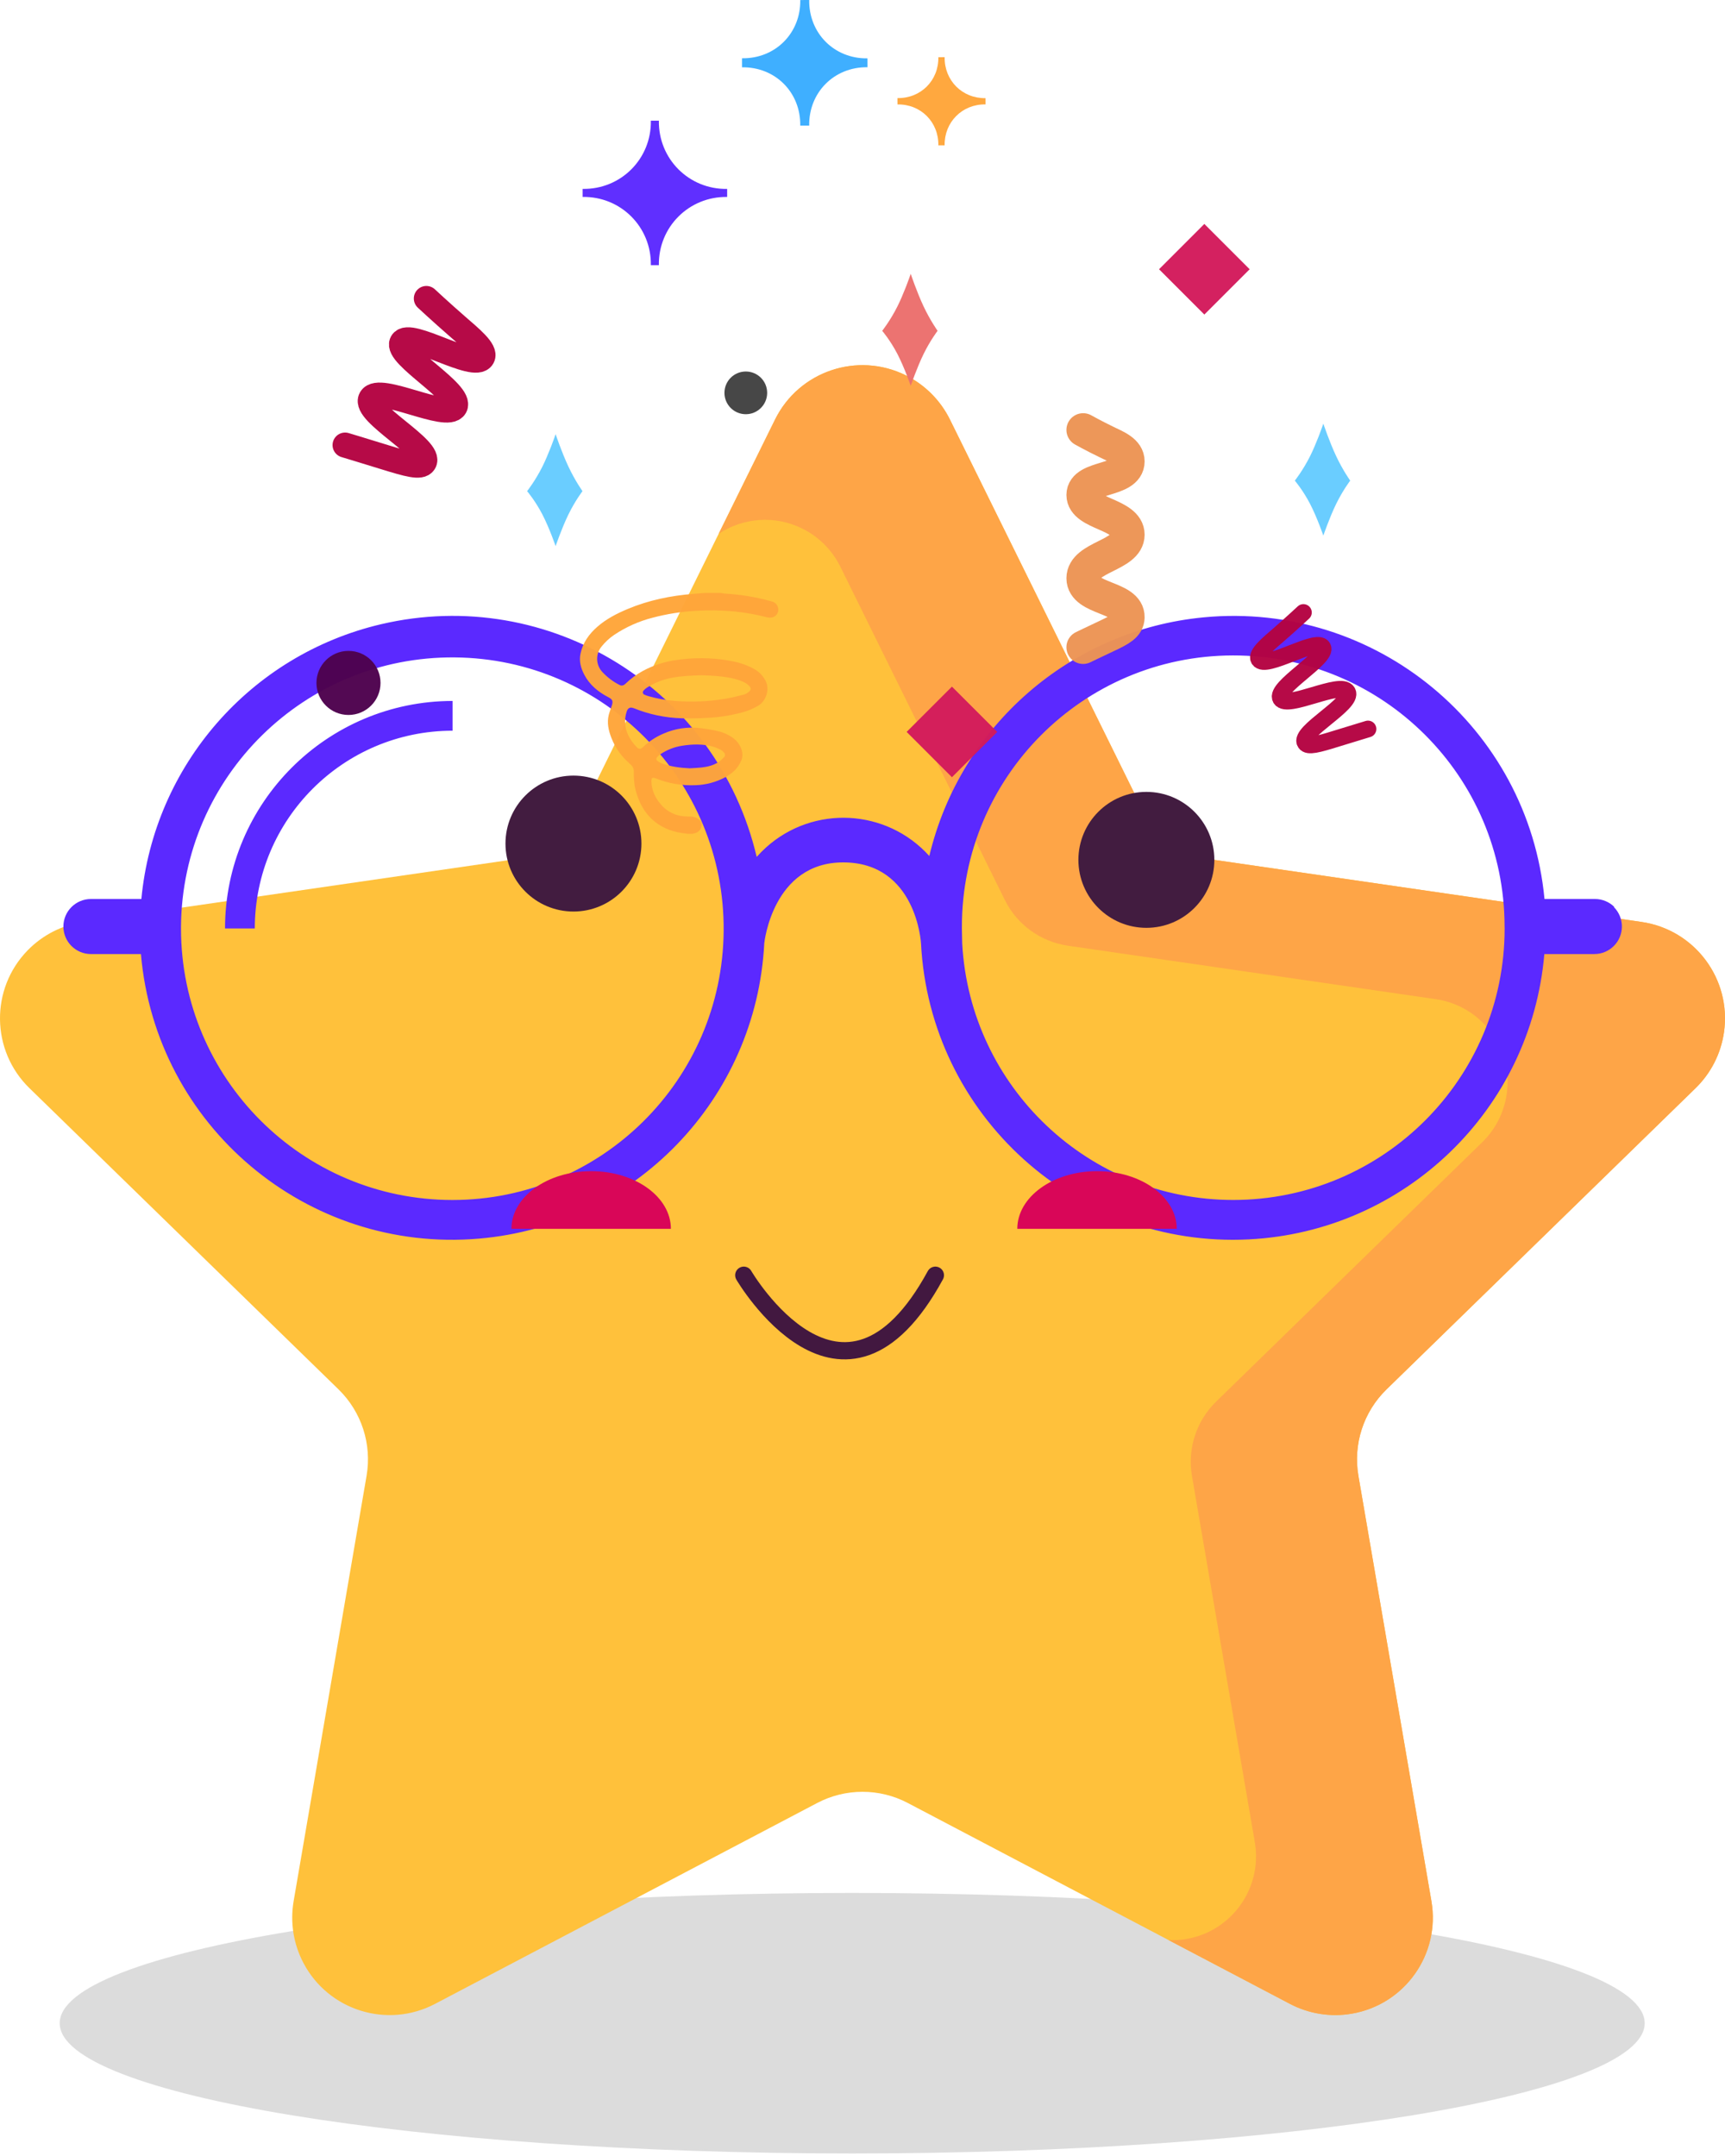 <svg width="100" height="125" viewBox="0 0 100 125" fill="none" xmlns="http://www.w3.org/2000/svg">
<path d="M49.403 109.749C74.757 109.749 95.344 113.133 95.344 117.301C95.344 121.469 74.757 124.853 49.403 124.853C24.048 124.853 3.461 121.469 3.461 117.301C3.461 113.133 24.048 109.749 49.403 109.749Z" fill="#DCDCDC"/>
<path d="M55.067 24.321L66.141 46.762C66.964 48.431 68.556 49.587 70.397 49.854L95.162 53.452C98.25 53.901 100.389 56.769 99.94 59.858C99.762 61.087 99.183 62.223 98.293 63.09L80.374 80.557C79.042 81.856 78.434 83.727 78.748 85.561L82.981 110.225C83.507 113.301 81.44 116.222 78.363 116.748C77.138 116.958 75.879 116.758 74.78 116.181L52.63 104.535C50.984 103.668 49.016 103.668 47.37 104.535L25.219 116.181C22.457 117.633 19.041 116.57 17.589 113.807C17.011 112.707 16.812 111.447 17.022 110.223L21.251 85.559C21.565 83.725 20.957 81.855 19.627 80.555L1.706 63.088C-0.528 60.91 -0.574 57.332 1.604 55.097C2.472 54.207 3.609 53.628 4.839 53.45L29.605 49.851C31.445 49.584 33.036 48.428 33.859 46.76L44.933 24.319C46.317 21.52 49.708 20.374 52.506 21.758C53.618 22.308 54.517 23.209 55.067 24.321Z" fill="#FFC13B"/>
<path d="M95.162 53.453L70.397 49.854C68.556 49.587 66.964 48.431 66.141 46.763L55.067 24.322C54.517 23.209 53.618 22.31 52.506 21.759C49.708 20.375 46.318 21.52 44.933 24.318L41.661 30.95C43.059 30.025 44.896 29.846 46.506 30.644C47.464 31.117 48.238 31.892 48.712 32.85L58.246 52.169C58.954 53.606 60.324 54.6 61.909 54.83L83.23 57.929C85.889 58.316 87.73 60.784 87.344 63.443C87.19 64.501 86.692 65.479 85.925 66.226L70.499 81.264C69.352 82.382 68.828 83.993 69.099 85.571L72.743 106.805C73.196 109.454 71.416 111.968 68.767 112.421C68.428 112.479 68.086 112.496 67.746 112.483L74.78 116.181C75.88 116.76 77.138 116.958 78.362 116.749C81.439 116.223 83.507 113.303 82.981 110.226L78.748 85.561C78.434 83.728 79.042 81.857 80.374 80.558L98.293 63.091C99.183 62.224 99.762 61.088 99.94 59.857C100.39 56.77 98.251 53.902 95.162 53.453Z" fill="#FEA547"/>
<path d="M87.225 53.839C87.223 62.529 80.178 69.572 71.488 69.571C63.133 69.57 56.234 63.037 55.779 54.693C55.779 54.409 55.762 54.123 55.762 53.839V53.752C55.75 45.065 62.783 38.013 71.471 38.001C80.158 37.989 87.21 45.022 87.222 53.709L87.225 53.839ZM26.227 69.573C17.539 69.57 10.497 62.527 10.493 53.839V53.709C10.568 45.023 17.67 38.04 26.356 38.115C35.044 38.189 42.025 45.291 41.951 53.978C41.878 62.611 34.861 69.57 26.227 69.573ZM93.59 52.587C93.29 52.288 92.883 52.121 92.459 52.122H89.536C88.593 42.159 79.753 34.848 69.791 35.791C62.07 36.521 55.67 42.085 53.873 49.629C51.396 46.879 47.158 46.657 44.407 49.134C44.217 49.307 44.036 49.489 43.866 49.681C41.577 39.942 31.825 33.902 22.085 36.192C14.517 37.971 8.928 44.382 8.195 52.122H5.272C4.39 52.122 3.675 52.836 3.675 53.718C3.675 54.599 4.39 55.314 5.272 55.314H8.17C9.025 65.281 17.796 72.668 27.764 71.813C36.784 71.041 43.848 63.726 44.306 54.684C44.306 54.684 44.784 50 48.878 50C53.129 50 53.391 54.684 53.391 54.684C53.897 64.675 62.406 72.363 72.398 71.857C81.439 71.399 88.754 64.334 89.527 55.314H92.425C93.307 55.314 94.023 54.599 94.023 53.718C94.024 53.294 93.855 52.887 93.556 52.587H93.59ZM13.044 53.83H14.77C14.775 47.5 19.905 42.37 26.235 42.364V40.639C18.954 40.648 13.053 46.548 13.044 53.83ZM13.044 53.83H14.77C14.775 47.5 19.905 42.37 26.235 42.364V40.639C18.954 40.648 13.053 46.548 13.044 53.83ZM13.044 53.83H14.77C14.775 47.5 19.905 42.37 26.235 42.364V40.639C18.954 40.648 13.053 46.548 13.044 53.83Z" fill="#5B29FF"/>
<path d="M34.27 67.901C31.718 67.901 29.648 69.398 29.648 71.244H38.892C38.892 69.398 36.823 67.901 34.27 67.901Z" fill="#D90658"/>
<path d="M63.597 67.901C61.044 67.901 58.974 69.398 58.974 71.244H68.218C68.218 69.398 66.149 67.901 63.597 67.901Z" fill="#D90658"/>
<path d="M33.244 44.968C35.42 44.968 37.184 46.732 37.184 48.909C37.184 51.085 35.42 52.849 33.244 52.849C31.067 52.849 29.303 51.085 29.303 48.909C29.303 46.732 31.067 44.968 33.244 44.968Z" fill="#421C40"/>
<path d="M66.457 45.912C68.632 45.912 70.397 47.678 70.397 49.853C70.397 52.028 68.632 53.794 66.457 53.794C64.281 53.794 62.516 52.028 62.516 49.853C62.516 47.678 64.281 45.912 66.457 45.912Z" fill="#421C40"/>
<path d="M43.118 73.935C43.118 73.935 48.862 83.788 54.224 73.935" stroke="#421840" stroke-linecap="round" stroke-linejoin="round"/>
<g opacity="0.969">
<path d="M38.195 15.377C38.159 13.164 39.939 11.383 42.154 11.419V10.953C39.939 10.99 38.16 9.209 38.196 6.996L37.731 6.998C37.768 9.211 35.991 10.989 33.776 10.952V11.418C35.991 11.381 37.767 13.164 37.731 15.377H38.195Z" fill="#5B29FF"/>
<path d="M54.761 8.427C54.739 7.077 55.784 6.031 57.135 6.053L57.133 5.691C55.782 5.713 54.74 4.665 54.762 3.315L54.397 3.317C54.42 4.667 53.377 5.71 52.026 5.687L52.028 6.055C53.379 6.033 54.419 7.077 54.397 8.427H54.761Z" fill="#FFA63A"/>
<path d="M46.91 7.282C46.879 5.358 48.367 3.868 50.291 3.899L50.289 3.383C48.365 3.415 46.88 1.923 46.911 0L46.392 0.002C46.424 1.925 44.939 3.41 43.015 3.378L43.016 3.903C44.941 3.871 46.423 5.358 46.391 7.282H46.91Z" fill="#3AADFF"/>
<path d="M62.791 24.925C62.791 24.925 63.411 25.273 64.139 25.624C64.708 25.897 65.386 26.163 65.386 26.75C65.386 27.939 62.791 27.579 62.791 28.696C62.791 29.814 65.386 29.793 65.386 31.001C65.386 32.209 62.791 32.282 62.791 33.526C62.791 34.77 65.421 34.585 65.386 35.796C65.372 36.276 64.947 36.504 64.139 36.882C63.331 37.261 62.791 37.525 62.791 37.525" stroke="#EC9454" stroke-width="1.938" stroke-linecap="round" stroke-linejoin="round"/>
<path d="M24.716 17.306C24.716 17.306 25.526 18.062 26.498 18.91C27.259 19.572 28.186 20.321 27.967 20.716C27.522 21.519 23.724 19.096 23.306 19.849C22.888 20.603 26.829 22.769 26.377 23.584C25.926 24.398 21.965 22.268 21.5 23.107C21.035 23.946 25.091 26.03 24.584 26.818C24.384 27.13 23.655 26.926 22.29 26.503C20.924 26.08 20.005 25.805 20.005 25.805" stroke="#B40342" stroke-width="1.453" stroke-linecap="round" stroke-linejoin="round"/>
<path d="M75.56 35.511C75.56 35.511 74.918 36.112 74.144 36.786C73.54 37.312 72.803 37.908 72.977 38.222C73.331 38.859 76.349 36.934 76.68 37.532C77.012 38.131 73.881 39.853 74.24 40.5C74.599 41.147 77.746 39.455 78.115 40.121C78.485 40.788 75.263 42.444 75.665 43.07C75.824 43.318 76.404 43.156 77.489 42.82C78.574 42.484 79.304 42.265 79.304 42.265" stroke="#B40342" stroke-width="0.969" stroke-linecap="round" stroke-linejoin="round"/>
<path d="M30.557 28.476C30.557 28.476 31.028 27.882 31.441 27.056C31.608 26.723 31.765 26.351 31.939 25.911C32.083 25.548 32.209 25.172 32.209 25.172C32.209 25.172 32.564 26.23 32.954 27.056C33.343 27.882 33.768 28.476 33.768 28.476C33.768 28.476 33.343 29.028 32.954 29.825C32.564 30.622 32.209 31.663 32.209 31.663C32.209 31.663 31.854 30.622 31.441 29.825C31.028 29.028 30.557 28.476 30.557 28.476Z" fill="#66CCFF"/>
<path d="M75.062 27.866C75.062 27.866 75.534 27.273 75.947 26.447C76.114 26.113 76.271 25.742 76.445 25.301C76.588 24.939 76.715 24.562 76.715 24.562C76.715 24.562 77.07 25.621 77.459 26.447C77.849 27.273 78.273 27.866 78.273 27.866C78.273 27.866 77.849 28.419 77.459 29.215C77.07 30.012 76.715 31.054 76.715 31.054C76.715 31.054 76.359 30.012 75.947 29.215C75.534 28.419 75.062 27.866 75.062 27.866Z" fill="#66CCFF"/>
<path d="M51.143 19.18C51.143 19.18 51.614 18.587 52.027 17.76C52.194 17.427 52.351 17.055 52.525 16.615C52.669 16.252 52.795 15.876 52.795 15.876C52.795 15.876 53.15 16.934 53.539 17.76C53.929 18.587 54.353 19.18 54.353 19.18C54.353 19.18 53.929 19.732 53.539 20.529C53.15 21.326 52.795 22.367 52.795 22.367C52.795 22.367 52.439 21.326 52.027 20.529C51.614 19.732 51.143 19.18 51.143 19.18Z" fill="#EB6F6D"/>
<path d="M20.202 37.737C21.227 37.737 22.059 38.569 22.059 39.594C22.059 40.62 21.227 41.452 20.202 41.452C19.176 41.452 18.345 40.62 18.345 39.594C18.345 38.569 19.176 37.737 20.202 37.737Z" fill="#4E024E"/>
<path d="M72.444 15.61L69.817 18.237L67.191 15.61L69.817 12.983L72.444 15.61Z" fill="#D31B5C"/>
<path d="M57.812 42.435L55.185 45.062L52.559 42.435L55.185 39.809L57.812 42.435Z" fill="#D31B5C"/>
<path d="M43.235 21.539C43.919 21.539 44.473 22.093 44.473 22.777C44.473 23.461 43.919 24.015 43.235 24.015C42.551 24.015 41.997 23.461 41.997 22.777C41.997 22.093 42.551 21.539 43.235 21.539Z" fill="#424242"/>
<path d="M39.974 44.544C40.206 44.529 40.439 44.524 40.67 44.498C41.026 44.457 41.373 44.374 41.673 44.167C41.785 44.088 41.887 43.996 41.977 43.893C42.047 43.823 42.047 43.709 41.976 43.639L41.969 43.633C41.921 43.572 41.862 43.52 41.795 43.481C41.659 43.407 41.516 43.345 41.369 43.298C40.765 43.125 40.153 43.139 39.539 43.237C39.088 43.306 38.659 43.475 38.281 43.731C38.213 43.779 38.151 43.834 38.096 43.897C38.04 43.948 38.037 44.034 38.088 44.09C38.093 44.095 38.099 44.1 38.106 44.105C38.172 44.164 38.248 44.212 38.33 44.245C38.859 44.446 39.411 44.518 39.974 44.544ZM40.66 39.15C40.054 39.171 39.507 39.191 38.968 39.294C38.451 39.387 37.958 39.58 37.515 39.86C37.434 39.91 37.362 39.974 37.3 40.047C37.248 40.103 37.252 40.192 37.308 40.245C37.323 40.259 37.341 40.27 37.361 40.276C37.437 40.311 37.515 40.339 37.595 40.363C38.098 40.507 38.616 40.599 39.138 40.637C40.111 40.715 41.089 40.673 42.051 40.511C42.422 40.448 42.788 40.359 43.152 40.262C43.263 40.223 43.365 40.158 43.448 40.073C43.526 40.013 43.539 39.901 43.479 39.825C43.472 39.816 43.465 39.807 43.456 39.8C43.384 39.714 43.296 39.64 43.198 39.586C43.019 39.496 42.831 39.425 42.638 39.372C41.971 39.2 41.286 39.17 40.66 39.15ZM41.751 34.376C41.854 34.389 41.955 34.41 42.057 34.416C42.965 34.471 43.864 34.623 44.74 34.87C44.965 34.922 45.123 35.123 45.119 35.354C45.118 35.572 44.964 35.759 44.75 35.801C44.649 35.817 44.547 35.813 44.449 35.787C43.83 35.626 43.199 35.514 42.563 35.45C41.836 35.383 41.105 35.37 40.377 35.414C39.516 35.459 38.663 35.593 37.831 35.814C37.038 36.017 36.286 36.353 35.606 36.808C35.326 36.997 35.076 37.229 34.866 37.495C34.511 37.932 34.538 38.565 34.928 38.971C35.21 39.273 35.543 39.523 35.912 39.711C36.039 39.778 36.149 39.751 36.275 39.628C36.571 39.342 36.903 39.098 37.263 38.901C37.88 38.567 38.553 38.35 39.249 38.26C40.23 38.117 41.228 38.127 42.207 38.289C42.722 38.377 43.224 38.51 43.684 38.769C44.006 38.934 44.262 39.203 44.411 39.534C44.62 40.016 44.391 40.637 43.993 40.891C43.692 41.076 43.366 41.216 43.024 41.305C42.359 41.484 41.676 41.591 40.989 41.622C40.5 41.651 40.009 41.658 39.52 41.644C38.572 41.618 37.637 41.422 36.759 41.067C36.539 40.978 36.402 41.031 36.328 41.261C36.188 41.69 36.211 42.154 36.394 42.566C36.517 42.842 36.691 43.095 36.905 43.309C37.033 43.443 37.14 43.447 37.276 43.313C37.624 42.982 38.029 42.716 38.471 42.53C39.145 42.235 39.883 42.127 40.613 42.216C40.949 42.253 41.281 42.311 41.609 42.388C41.92 42.456 42.214 42.586 42.473 42.771C42.765 42.972 42.967 43.281 43.032 43.629C43.059 43.82 43.023 44.015 42.931 44.184C42.745 44.58 42.431 44.849 42.056 45.057C41.53 45.34 40.946 45.5 40.349 45.523C39.554 45.562 38.76 45.428 38.022 45.132C37.815 45.052 37.76 45.089 37.764 45.31C37.776 45.818 37.979 46.248 38.303 46.628C38.725 47.124 39.27 47.343 39.913 47.34C40.002 47.336 40.091 47.341 40.18 47.356C40.271 47.371 40.358 47.403 40.438 47.45C40.599 47.556 40.709 47.704 40.667 47.91C40.629 48.106 40.479 48.262 40.283 48.308C40.23 48.324 40.173 48.332 40.118 48.343H39.866C39.736 48.325 39.607 48.31 39.477 48.288C38.852 48.187 38.288 47.949 37.817 47.519C37.292 47.041 37.002 46.43 36.831 45.751C36.743 45.399 36.747 45.04 36.738 44.681C36.738 44.579 36.699 44.479 36.631 44.403C36.578 44.346 36.524 44.292 36.465 44.24C36.013 43.843 35.663 43.344 35.444 42.784C35.276 42.352 35.174 41.907 35.291 41.443C35.338 41.258 35.415 41.081 35.471 40.899C35.55 40.645 35.506 40.547 35.273 40.426C34.681 40.12 34.181 39.713 33.868 39.111C33.675 38.736 33.561 38.342 33.65 37.91C33.784 37.259 34.149 36.754 34.64 36.328C35.157 35.88 35.758 35.572 36.383 35.309C37.608 34.795 38.891 34.533 40.211 34.43C40.425 34.413 40.638 34.394 40.853 34.376H41.751Z" fill="#FFA63A"/>
</g>
</svg>
